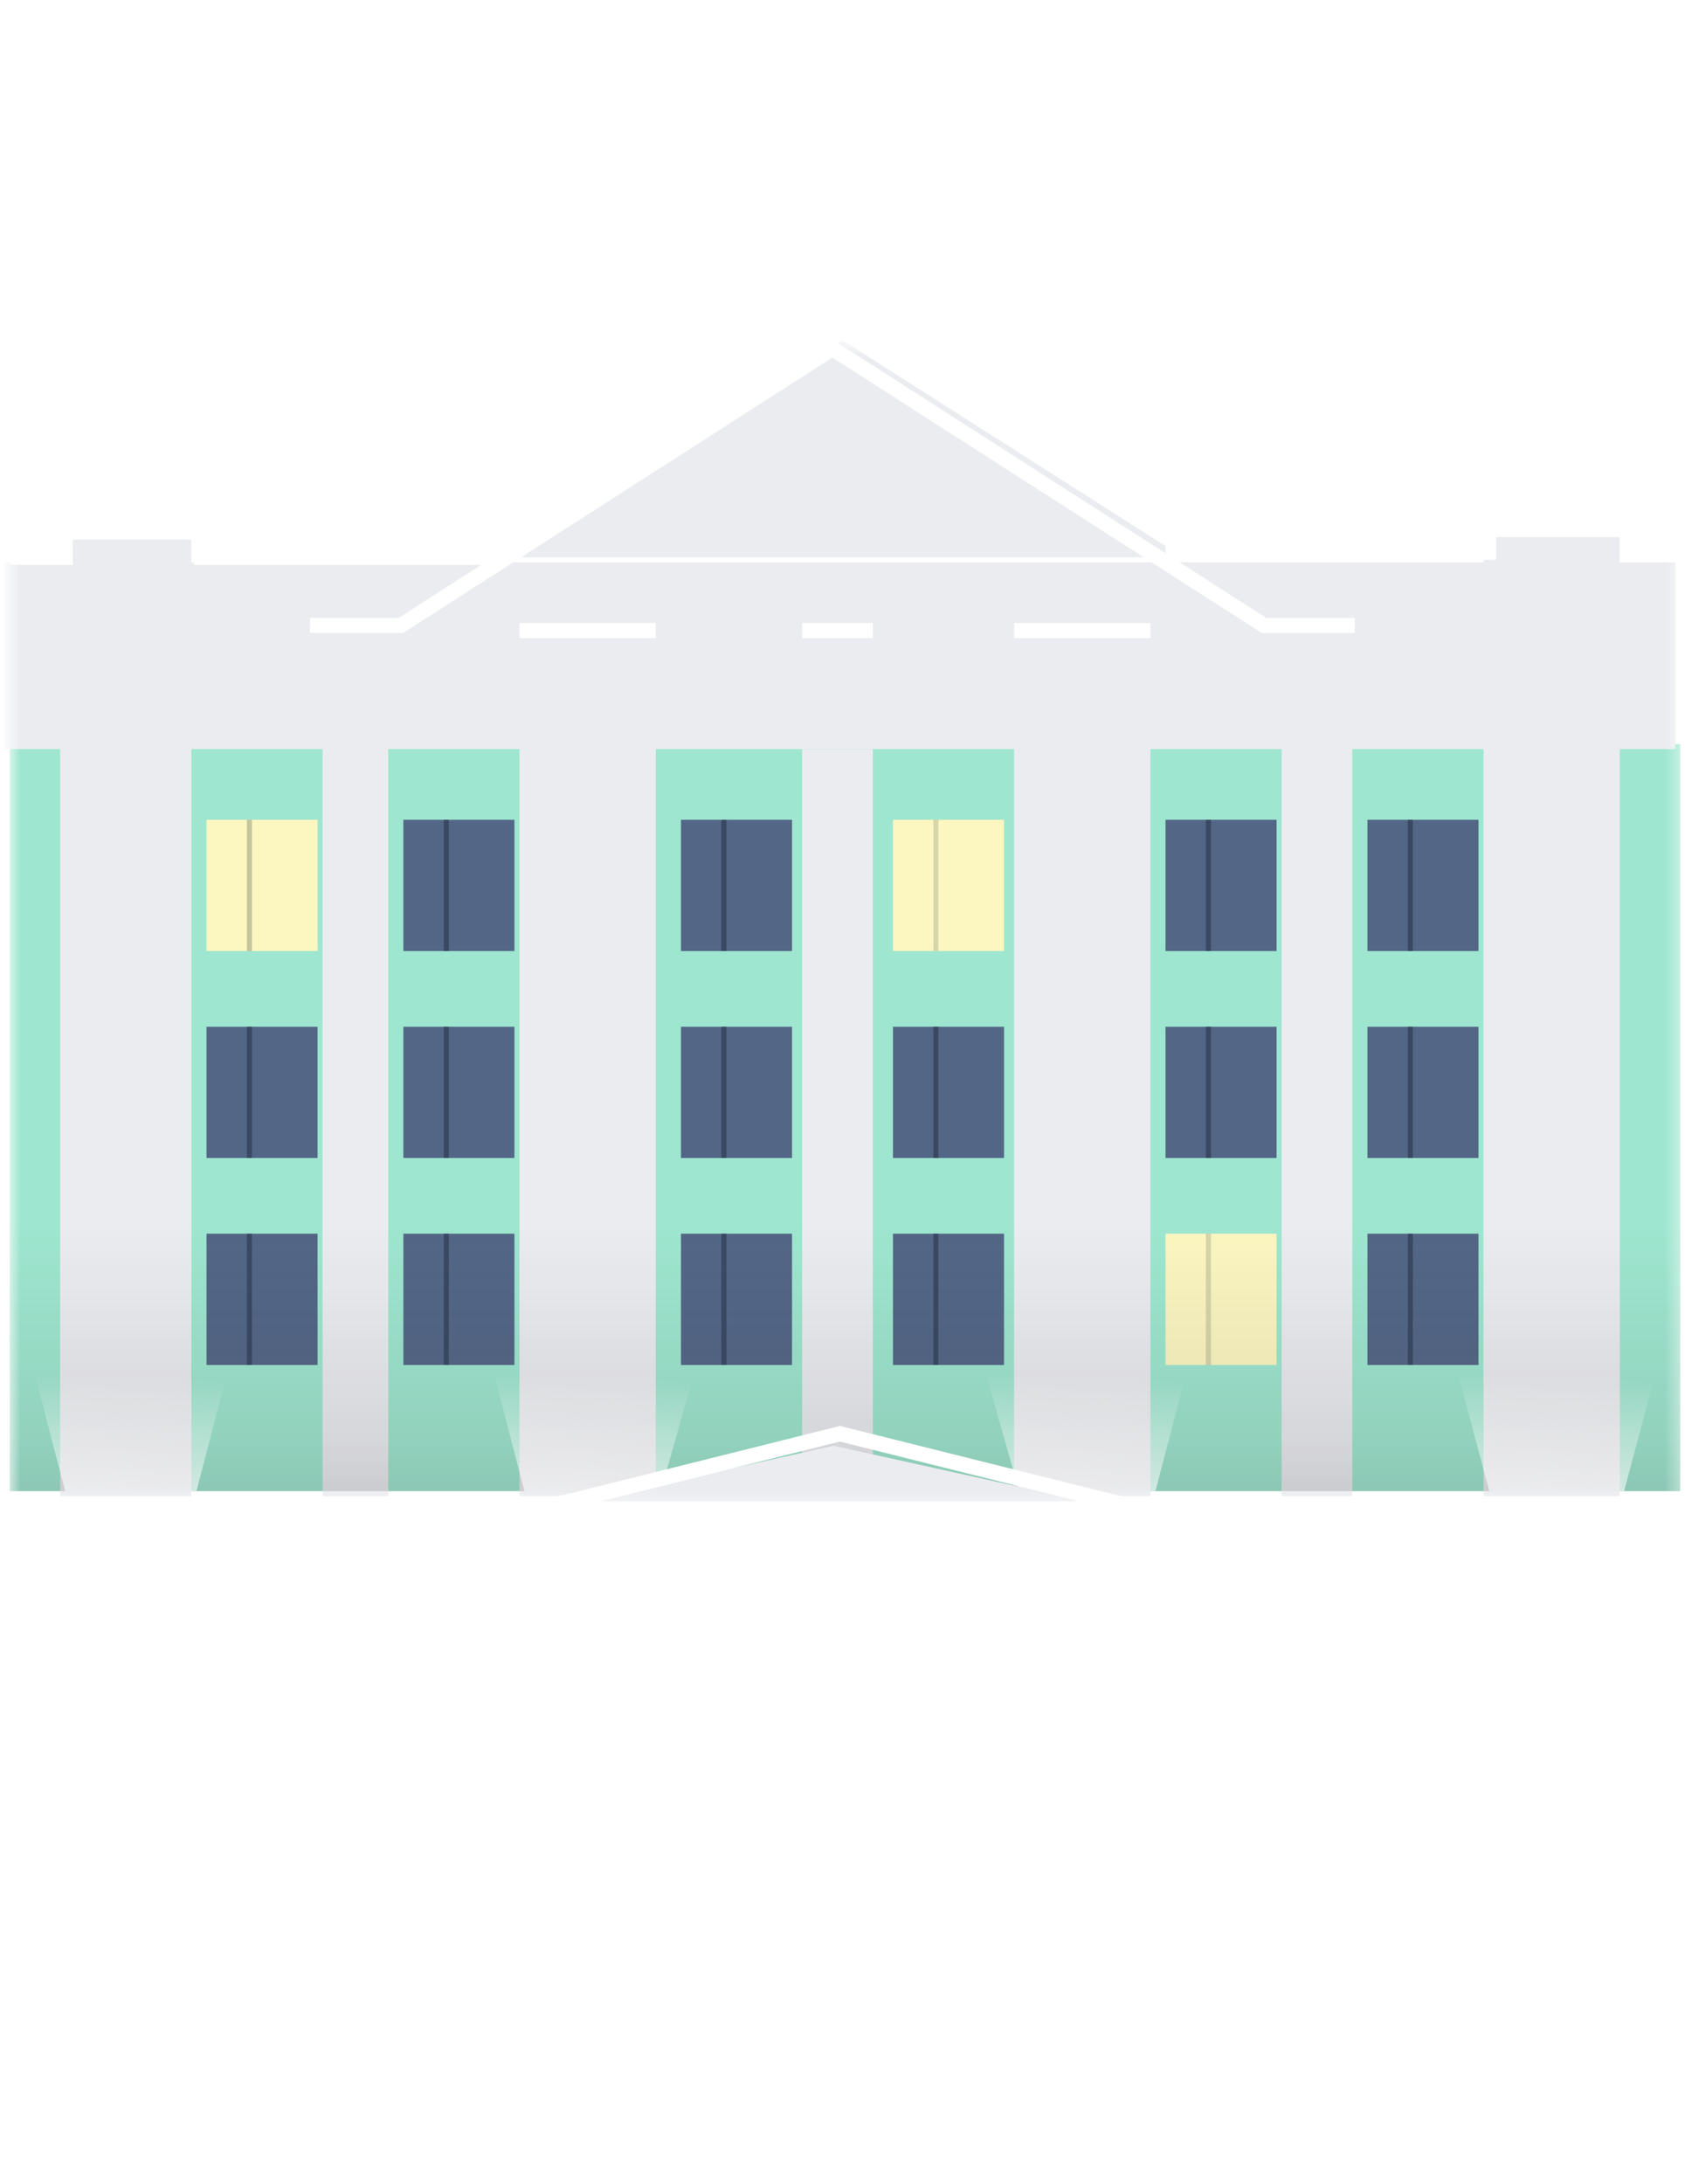 <svg width="125" height="162" viewBox="0 0 125 112" fill="none" xmlns="http://www.w3.org/2000/svg">
    <mask id="mask0" mask-type="alpha" maskUnits="userSpaceOnUse" x="0" y="0" width="125" height="87">
        <rect x="0.718" y="0.489" width="123.939" height="86.121" fill="white"/>
    </mask>
    <g mask="url(#mask0)">
        <g filter="url(#filter0_d)">
            <rect x="0.718" y="31.193" width="123.939" height="55.417" fill="#9EE6CF"/>
            <g filter="url(#filter1_d)">
                <rect x="0.718" y="17.338" width="123.939" height="13.854" fill="#EBECF0"/>
            </g>
            <path d="M62.5 1.238L87.775 17.339H37.506L62.5 1.238Z" fill="#EBECF0"/>
            <g filter="url(#filter2_d)">
                <rect x="4.836" y="15.466" width="9.735" height="71.144" fill="#EBECF0"/>
            </g>
            <g filter="url(#filter3_d)">
                <rect x="110.428" y="15.466" width="10.11" height="71.144" fill="#EBECF0"/>
            </g>
            <g filter="url(#filter4_d)">
                <rect x="95.451" y="29.321" width="5.242" height="57.289" fill="#EBECF0"/>
            </g>
            <g filter="url(#filter5_d)">
                <rect x="59.879" y="31.193" width="5.242" height="55.417" fill="#EBECF0"/>
            </g>
            <g filter="url(#filter6_d)">
                <rect x="24.307" y="29.321" width="4.868" height="57.289" fill="#EBECF0"/>
            </g>
            <g filter="url(#filter7_d)">
                <rect x="38.91" y="22.206" width="10.11" height="64.404" fill="#EBECF0"/>
            </g>
            <g filter="url(#filter8_d)">
                <rect x="75.605" y="22.206" width="10.11" height="64.404" fill="#EBECF0"/>
            </g>
            <path d="M0.718 17.338H4.836V15.466H14.946V17.338H37.6" stroke="white" stroke-width="1.123"/>
            <path d="M124.657 16.964H120.725V15.092H110.428V16.964H86.464" stroke="white" stroke-width="1.123"/>
            <g filter="url(#filter9_d)">
                <path d="M62.5 1.238L30.111 22.019H23.371" stroke="white" stroke-width="1.123"/>
            </g>
            <g filter="url(#filter10_d)">
                <path d="M61.751 1.238L94.14 22.019H100.88" stroke="white" stroke-width="1.123"/>
            </g>
            <g filter="url(#filter11_d)">
                <line x1="75.605" y1="22.394" x2="85.715" y2="22.394" stroke="white" stroke-width="1.123"/>
            </g>
            <g filter="url(#filter12_d)">
                <line x1="59.879" y1="22.394" x2="65.121" y2="22.394" stroke="white" stroke-width="1.123"/>
            </g>
            <g filter="url(#filter13_d)">
                <line x1="38.91" y1="22.394" x2="49.02" y2="22.394" stroke="white" stroke-width="1.123"/>
            </g>
            <rect x="66.244" y="67.513" width="8.238" height="9.735" fill="#536686"/>
            <line x1="69.427" y1="67.513" x2="69.427" y2="77.249" stroke="#394964" stroke-width="0.374"/>
            <rect x="50.518" y="67.513" width="8.238" height="9.735" fill="#536686"/>
            <line x1="53.7" y1="67.513" x2="53.7" y2="77.249" stroke="#394964" stroke-width="0.374"/>
            <rect x="29.924" y="67.513" width="8.238" height="9.735" fill="#536686"/>
            <line x1="33.106" y1="67.513" x2="33.106" y2="77.249" stroke="#394964" stroke-width="0.374"/>
            <rect x="15.321" y="67.513" width="8.238" height="9.735" fill="#536686"/>
            <line x1="18.503" y1="67.513" x2="18.503" y2="77.249" stroke="#394964" stroke-width="0.374"/>
            <rect x="86.464" y="67.513" width="8.238" height="9.735" fill="#FCF6C1"/>
            <line x1="89.647" y1="67.513" x2="89.647" y2="77.249" stroke="#43534E" stroke-opacity="0.2" stroke-width="0.374"/>
            <rect x="101.442" y="67.513" width="8.238" height="9.735" fill="#536686"/>
            <line x1="104.624" y1="67.513" x2="104.624" y2="77.249" stroke="#394964" stroke-width="0.374"/>
            <rect x="66.244" y="52.161" width="8.238" height="9.735" fill="#536686"/>
            <line x1="69.427" y1="52.161" x2="69.427" y2="61.897" stroke="#394964" stroke-width="0.374"/>
            <rect x="50.518" y="52.161" width="8.238" height="9.735" fill="#536686"/>
            <line x1="53.7" y1="52.161" x2="53.7" y2="61.897" stroke="#394964" stroke-width="0.374"/>
            <rect x="29.924" y="52.161" width="8.238" height="9.735" fill="#536686"/>
            <line x1="33.106" y1="52.161" x2="33.106" y2="61.897" stroke="#394964" stroke-width="0.374"/>
            <rect x="15.321" y="52.161" width="8.238" height="9.735" fill="#536686"/>
            <line x1="18.503" y1="52.161" x2="18.503" y2="61.897" stroke="#394964" stroke-width="0.374"/>
            <rect x="86.464" y="52.161" width="8.238" height="9.735" fill="#536686"/>
            <line x1="89.647" y1="52.161" x2="89.647" y2="61.897" stroke="#394964" stroke-width="0.374"/>
            <rect x="101.442" y="52.161" width="8.238" height="9.735" fill="#536686"/>
            <line x1="104.624" y1="52.161" x2="104.624" y2="61.897" stroke="#394964" stroke-width="0.374"/>
            <rect x="66.244" y="36.809" width="8.238" height="9.735" fill="#FCF6C1"/>
            <line x1="69.427" y1="36.809" x2="69.427" y2="46.545" stroke="#43534E" stroke-opacity="0.2" stroke-width="0.374"/>
            <rect x="50.518" y="36.809" width="8.238" height="9.735" fill="#536686"/>
            <line x1="53.7" y1="36.809" x2="53.7" y2="46.545" stroke="#394964" stroke-width="0.374"/>
            <rect x="29.924" y="36.809" width="8.238" height="9.735" fill="#536686"/>
            <line x1="33.106" y1="36.809" x2="33.106" y2="46.545" stroke="#394964" stroke-width="0.374"/>
            <rect x="15.321" y="36.809" width="8.238" height="9.735" fill="#FCF6C1"/>
            <line x1="18.503" y1="36.809" x2="18.503" y2="46.545" stroke="#43534E" stroke-opacity="0.3" stroke-width="0.374"/>
            <rect x="86.464" y="36.809" width="8.238" height="9.735" fill="#536686"/>
            <line x1="89.647" y1="36.809" x2="89.647" y2="46.545" stroke="#394964" stroke-width="0.374"/>
            <rect x="101.442" y="36.809" width="8.238" height="9.735" fill="#536686"/>
            <line x1="104.624" y1="36.809" x2="104.624" y2="46.545" stroke="#394964" stroke-width="0.374"/>
            <rect x="0.718" y="64.144" width="123.939" height="22.466" fill="url(#paint0_linear)" fill-opacity="0.3"/>
            <path d="M75.605 86.61H85.715L87.962 77.998H73.171L75.605 86.61Z" fill="url(#paint1_linear)" fill-opacity="0.65"/>
            <path d="M38.91 86.61H49.02L51.454 77.998H36.664L38.91 86.61Z" fill="url(#paint2_linear)" fill-opacity="0.65"/>
            <g filter="url(#filter14_dd)">
                <path d="M62.584 82.491L81.222 86.61H44.153L62.584 82.491Z" fill="#EBECF0"/>
            </g>
            <g filter="url(#filter15_d)">
                <path d="M62.5 81.929L84.218 87.359" stroke="white" stroke-width="1.123"/>
            </g>
            <g filter="url(#filter16_d)">
                <path d="M62.874 81.929L41.157 87.359" stroke="white" stroke-width="1.123"/>
            </g>
            <path d="M4.836 86.61H14.572L16.818 77.998H2.59L4.836 86.61Z" fill="url(#paint3_linear)" fill-opacity="0.65"/>
            <path d="M110.487 86.61H120.479L122.785 77.998H108.182L110.487 86.61Z" fill="url(#paint4_linear)" fill-opacity="0.65"/>
        </g>
    </g>
    <path d="M4.978 96.668H3.762V99.729H2.014V92.131H3.762V95.203H5.021L7.018 92.131H8.874L6.388 95.8L8.95 99.729H6.953L4.978 96.668ZM14.77 98.101H11.242L10.57 99.729H8.768L12.154 92.131H13.891L17.288 99.729H15.443L14.77 98.101ZM14.216 96.766L13.012 93.857L11.807 96.766H14.216ZM26.196 98.296V101.302H24.568V99.729H19.206V101.302H17.578L17.589 98.296H17.892C18.348 98.281 18.67 97.949 18.858 97.297C19.047 96.646 19.162 95.716 19.206 94.508L19.293 92.131H25.132V98.296H26.196ZM20.758 94.671C20.722 95.575 20.646 96.335 20.53 96.95C20.414 97.558 20.237 98.007 19.998 98.296H23.395V93.564H20.791L20.758 94.671ZM30.668 92.131C31.341 92.131 31.924 92.243 32.416 92.468C32.915 92.692 33.298 93.01 33.566 93.423C33.834 93.835 33.968 94.323 33.968 94.888C33.968 95.445 33.834 95.933 33.566 96.353C33.298 96.766 32.915 97.084 32.416 97.308C31.924 97.525 31.341 97.634 30.668 97.634H29.138V99.729H27.379V92.131H30.668ZM30.57 96.201C31.099 96.201 31.5 96.089 31.775 95.865C32.05 95.633 32.188 95.308 32.188 94.888C32.188 94.461 32.05 94.135 31.775 93.911C31.5 93.68 31.099 93.564 30.57 93.564H29.138V96.201H30.57ZM38.859 99.859C38.07 99.859 37.357 99.689 36.721 99.349C36.091 99.009 35.595 98.542 35.233 97.949C34.879 97.348 34.702 96.675 34.702 95.93C34.702 95.185 34.879 94.515 35.233 93.922C35.595 93.321 36.091 92.851 36.721 92.511C37.357 92.171 38.07 92.001 38.859 92.001C39.647 92.001 40.356 92.171 40.986 92.511C41.615 92.851 42.111 93.321 42.473 93.922C42.835 94.515 43.016 95.185 43.016 95.93C43.016 96.675 42.835 97.348 42.473 97.949C42.111 98.542 41.615 99.009 40.986 99.349C40.356 99.689 39.647 99.859 38.859 99.859ZM38.859 98.361C39.307 98.361 39.712 98.26 40.074 98.057C40.436 97.847 40.718 97.558 40.921 97.189C41.131 96.82 41.236 96.4 41.236 95.93C41.236 95.46 41.131 95.04 40.921 94.671C40.718 94.302 40.436 94.016 40.074 93.813C39.712 93.603 39.307 93.499 38.859 93.499C38.41 93.499 38.005 93.603 37.643 93.813C37.281 94.016 36.995 94.302 36.786 94.671C36.583 95.04 36.482 95.46 36.482 95.93C36.482 96.4 36.583 96.82 36.786 97.189C36.995 97.558 37.281 97.847 37.643 98.057C38.005 98.26 38.41 98.361 38.859 98.361ZM49.634 95.767C50.097 95.904 50.452 96.129 50.698 96.44C50.944 96.751 51.067 97.135 51.067 97.591C51.067 98.263 50.81 98.788 50.296 99.164C49.79 99.541 49.063 99.729 48.115 99.729H44.37V92.131H47.908C48.791 92.131 49.479 92.301 49.971 92.641C50.463 92.981 50.709 93.466 50.709 94.096C50.709 94.472 50.615 94.805 50.427 95.094C50.239 95.376 49.974 95.601 49.634 95.767ZM46.118 95.279H47.757C48.14 95.279 48.429 95.203 48.625 95.051C48.82 94.891 48.918 94.66 48.918 94.356C48.918 94.059 48.817 93.832 48.614 93.672C48.419 93.513 48.133 93.433 47.757 93.433H46.118V95.279ZM48.05 98.426C48.874 98.426 49.287 98.101 49.287 97.449C49.287 96.82 48.874 96.505 48.05 96.505H46.118V98.426H48.05ZM56.137 94.627C57.063 94.627 57.772 94.834 58.264 95.246C58.764 95.659 59.013 96.27 59.013 97.08C59.013 97.941 58.738 98.6 58.188 99.056C57.646 99.504 56.879 99.729 55.887 99.729H52.458V92.131H54.205V94.627H56.137ZM55.79 98.426C56.245 98.426 56.6 98.314 56.853 98.09C57.114 97.865 57.244 97.54 57.244 97.113C57.244 96.324 56.759 95.93 55.79 95.93H54.205V98.426H55.79ZM59.979 92.131H61.727V99.729H59.979V92.131ZM63.619 92.131H65.366V97.08L68.991 92.131H70.641V99.729H68.904V94.79L65.279 99.729H63.619V92.131ZM67.124 91.643C65.735 91.643 65.033 91.089 65.019 89.982H66.224C66.238 90.51 66.538 90.774 67.124 90.774C67.414 90.774 67.635 90.709 67.787 90.579C67.939 90.441 68.018 90.243 68.025 89.982H69.23C69.223 90.525 69.046 90.937 68.698 91.219C68.351 91.501 67.826 91.643 67.124 91.643ZM82.531 92.131V99.729H80.784V93.564H77.354V99.729H75.607V92.131H82.531ZM88.04 99.859C87.251 99.859 86.538 99.689 85.902 99.349C85.272 99.009 84.777 98.542 84.415 97.949C84.06 97.348 83.883 96.675 83.883 95.93C83.883 95.185 84.06 94.515 84.415 93.922C84.777 93.321 85.272 92.851 85.902 92.511C86.538 92.171 87.251 92.001 88.04 92.001C88.829 92.001 89.538 92.171 90.167 92.511C90.797 92.851 91.293 93.321 91.654 93.922C92.016 94.515 92.197 95.185 92.197 95.93C92.197 96.675 92.016 97.348 91.654 97.949C91.293 98.542 90.797 99.009 90.167 99.349C89.538 99.689 88.829 99.859 88.04 99.859ZM88.04 98.361C88.489 98.361 88.894 98.26 89.256 98.057C89.617 97.847 89.9 97.558 90.102 97.189C90.312 96.82 90.417 96.4 90.417 95.93C90.417 95.46 90.312 95.04 90.102 94.671C89.9 94.302 89.617 94.016 89.256 93.813C88.894 93.603 88.489 93.499 88.04 93.499C87.591 93.499 87.186 93.603 86.824 93.813C86.463 94.016 86.177 94.302 85.967 94.671C85.764 95.04 85.663 95.46 85.663 95.93C85.663 96.4 85.764 96.82 85.967 97.189C86.177 97.558 86.463 97.847 86.824 98.057C87.186 98.26 87.591 98.361 88.04 98.361ZM96.84 92.131C97.513 92.131 98.096 92.243 98.588 92.468C99.087 92.692 99.47 93.01 99.738 93.423C100.006 93.835 100.14 94.323 100.14 94.888C100.14 95.445 100.006 95.933 99.738 96.353C99.47 96.766 99.087 97.084 98.588 97.308C98.096 97.525 97.513 97.634 96.84 97.634H95.31V99.729H93.552V92.131H96.84ZM96.743 96.201C97.271 96.201 97.672 96.089 97.947 95.865C98.222 95.633 98.36 95.308 98.36 94.888C98.36 94.461 98.222 94.135 97.947 93.911C97.672 93.68 97.271 93.564 96.743 93.564H95.31V96.201H96.743ZM106.894 93.564H104.463V99.729H102.727V93.564H100.306V92.131H106.894V93.564ZM112.762 98.101H109.234L108.561 99.729H106.759L110.146 92.131H111.882L115.28 99.729H113.435L112.762 98.101ZM112.208 96.766L111.003 93.857L109.799 96.766H112.208ZM123.124 92.131V99.729H121.387V93.564H118.782L118.728 95.148C118.692 96.227 118.605 97.102 118.467 97.775C118.33 98.441 118.098 98.954 117.773 99.316C117.454 99.671 117.006 99.848 116.427 99.848C116.188 99.848 115.899 99.808 115.558 99.729L115.667 98.242C115.761 98.271 115.866 98.285 115.982 98.285C116.401 98.285 116.695 98.039 116.861 97.547C117.027 97.048 117.132 96.27 117.176 95.213L117.284 92.131H123.124Z" fill="white"/>
    <path d="M4.871 109.572H2.682L2.264 110.583H1.146L3.248 105.867H4.326L6.434 110.583H5.289L4.871 109.572ZM4.528 108.744L3.78 106.938L3.032 108.744H4.528ZM11.351 110.583L11.344 107.76L9.956 110.084H9.471L8.084 107.814V110.583H7.06V105.867H7.962L9.727 108.798L11.465 105.867H12.368L12.375 110.583H11.351ZM17.804 105.867L15.796 109.599C15.603 109.959 15.37 110.23 15.096 110.415C14.826 110.599 14.532 110.691 14.213 110.691C13.966 110.691 13.71 110.637 13.445 110.529L13.708 109.7C13.897 109.759 14.054 109.788 14.18 109.788C14.314 109.788 14.436 109.757 14.543 109.694C14.651 109.626 14.75 109.523 14.84 109.384L14.88 109.33L13.021 105.867H14.186L15.439 108.4L16.733 105.867H17.804ZM20.364 105.867C20.782 105.867 21.143 105.937 21.449 106.076C21.759 106.215 21.997 106.413 22.163 106.669C22.329 106.925 22.412 107.228 22.412 107.578C22.412 107.924 22.329 108.227 22.163 108.488C21.997 108.744 21.759 108.941 21.449 109.081C21.143 109.215 20.782 109.283 20.364 109.283H19.414V110.583H18.323V105.867H20.364ZM20.303 108.393C20.631 108.393 20.88 108.324 21.051 108.185C21.222 108.041 21.307 107.839 21.307 107.578C21.307 107.313 21.222 107.111 21.051 106.972C20.88 106.828 20.631 106.756 20.303 106.756H19.414V108.393H20.303ZM25.428 110.664C24.947 110.664 24.511 110.56 24.121 110.354C23.734 110.143 23.429 109.853 23.204 109.485C22.984 109.112 22.874 108.692 22.874 108.225C22.874 107.758 22.984 107.34 23.204 106.972C23.429 106.599 23.734 106.31 24.121 106.103C24.511 105.892 24.949 105.786 25.434 105.786C25.843 105.786 26.211 105.858 26.539 106.002C26.872 106.146 27.15 106.352 27.375 106.622L26.674 107.268C26.355 106.9 25.96 106.716 25.488 106.716C25.196 106.716 24.936 106.781 24.707 106.911C24.478 107.037 24.298 107.215 24.168 107.444C24.042 107.673 23.979 107.933 23.979 108.225C23.979 108.517 24.042 108.777 24.168 109.007C24.298 109.236 24.478 109.415 24.707 109.545C24.936 109.671 25.196 109.734 25.488 109.734C25.96 109.734 26.355 109.548 26.674 109.175L27.375 109.822C27.15 110.096 26.872 110.304 26.539 110.448C26.207 110.592 25.836 110.664 25.428 110.664ZM29.912 108.683H29.157V110.583H28.072V105.867H29.157V107.774H29.939L31.178 105.867H32.33L30.787 108.144L32.377 110.583H31.138L29.912 108.683ZM35.119 110.664C34.629 110.664 34.187 110.558 33.792 110.347C33.401 110.136 33.093 109.846 32.869 109.478C32.649 109.105 32.539 108.688 32.539 108.225C32.539 107.762 32.649 107.347 32.869 106.979C33.093 106.606 33.401 106.314 33.792 106.103C34.187 105.892 34.629 105.786 35.119 105.786C35.608 105.786 36.048 105.892 36.439 106.103C36.83 106.314 37.138 106.606 37.362 106.979C37.587 107.347 37.699 107.762 37.699 108.225C37.699 108.688 37.587 109.105 37.362 109.478C37.138 109.846 36.83 110.136 36.439 110.347C36.048 110.558 35.608 110.664 35.119 110.664ZM35.119 109.734C35.397 109.734 35.649 109.671 35.873 109.545C36.098 109.415 36.273 109.236 36.399 109.007C36.529 108.777 36.594 108.517 36.594 108.225C36.594 107.933 36.529 107.673 36.399 107.444C36.273 107.215 36.098 107.037 35.873 106.911C35.649 106.781 35.397 106.716 35.119 106.716C34.84 106.716 34.589 106.781 34.364 106.911C34.14 107.037 33.962 107.215 33.832 107.444C33.706 107.673 33.644 107.933 33.644 108.225C33.644 108.517 33.706 108.777 33.832 109.007C33.962 109.236 34.14 109.415 34.364 109.545C34.589 109.671 34.84 109.734 35.119 109.734ZM41.861 106.756H39.618L39.624 110.583H38.54V105.867H41.868L41.861 106.756ZM44.303 110.664C43.813 110.664 43.371 110.558 42.976 110.347C42.585 110.136 42.278 109.846 42.053 109.478C41.833 109.105 41.723 108.688 41.723 108.225C41.723 107.762 41.833 107.347 42.053 106.979C42.278 106.606 42.585 106.314 42.976 106.103C43.371 105.892 43.813 105.786 44.303 105.786C44.793 105.786 45.233 105.892 45.623 106.103C46.014 106.314 46.322 106.606 46.546 106.979C46.771 107.347 46.883 107.762 46.883 108.225C46.883 108.688 46.771 109.105 46.546 109.478C46.322 109.846 46.014 110.136 45.623 110.347C45.233 110.558 44.793 110.664 44.303 110.664ZM44.303 109.734C44.581 109.734 44.833 109.671 45.058 109.545C45.282 109.415 45.457 109.236 45.583 109.007C45.713 108.777 45.778 108.517 45.778 108.225C45.778 107.933 45.713 107.673 45.583 107.444C45.457 107.215 45.282 107.037 45.058 106.911C44.833 106.781 44.581 106.716 44.303 106.716C44.025 106.716 43.773 106.781 43.548 106.911C43.324 107.037 43.147 107.215 43.016 107.444C42.891 107.673 42.828 107.933 42.828 108.225C42.828 108.517 42.891 108.777 43.016 109.007C43.147 109.236 43.324 109.415 43.548 109.545C43.773 109.671 44.025 109.734 44.303 109.734ZM51.882 110.664C51.392 110.664 50.95 110.558 50.555 110.347C50.164 110.136 49.856 109.846 49.632 109.478C49.412 109.105 49.302 108.688 49.302 108.225C49.302 107.762 49.412 107.347 49.632 106.979C49.856 106.606 50.164 106.314 50.555 106.103C50.95 105.892 51.392 105.786 51.882 105.786C52.371 105.786 52.812 105.892 53.202 106.103C53.593 106.314 53.901 106.606 54.125 106.979C54.35 107.347 54.462 107.762 54.462 108.225C54.462 108.688 54.35 109.105 54.125 109.478C53.901 109.846 53.593 110.136 53.202 110.347C52.812 110.558 52.371 110.664 51.882 110.664ZM51.882 109.734C52.16 109.734 52.412 109.671 52.636 109.545C52.861 109.415 53.036 109.236 53.162 109.007C53.292 108.777 53.357 108.517 53.357 108.225C53.357 107.933 53.292 107.673 53.162 107.444C53.036 107.215 52.861 107.037 52.636 106.911C52.412 106.781 52.16 106.716 51.882 106.716C51.603 106.716 51.352 106.781 51.127 106.911C50.903 107.037 50.725 107.215 50.595 107.444C50.469 107.673 50.407 107.933 50.407 108.225C50.407 108.517 50.469 108.777 50.595 109.007C50.725 109.236 50.903 109.415 51.127 109.545C51.352 109.671 51.603 109.734 51.882 109.734ZM55.303 105.867H59.109V106.736H56.388V107.706H57.694C58.265 107.706 58.698 107.825 58.995 108.063C59.296 108.301 59.446 108.645 59.446 109.094C59.446 109.566 59.28 109.932 58.948 110.192C58.615 110.453 58.146 110.583 57.54 110.583H55.303V105.867ZM57.479 109.775C57.757 109.775 57.971 109.721 58.119 109.613C58.267 109.501 58.341 109.339 58.341 109.128C58.341 108.715 58.054 108.508 57.479 108.508H56.388V109.775H57.479ZM64.369 105.867V110.583H63.291V106.756H61.674L61.64 107.74C61.618 108.409 61.564 108.953 61.478 109.37C61.393 109.784 61.249 110.102 61.047 110.327C60.85 110.547 60.571 110.657 60.212 110.657C60.064 110.657 59.884 110.632 59.673 110.583L59.74 109.66C59.799 109.678 59.864 109.687 59.936 109.687C60.196 109.687 60.378 109.534 60.481 109.229C60.585 108.919 60.65 108.436 60.677 107.78L60.744 105.867H64.369ZM68.74 109.572H66.55L66.132 110.583H65.014L67.116 105.867H68.194L70.303 110.583H69.157L68.74 109.572ZM68.396 108.744L67.648 106.938L66.9 108.744H68.396ZM73.092 110.664C72.612 110.664 72.176 110.56 71.785 110.354C71.399 110.143 71.094 109.853 70.869 109.485C70.649 109.112 70.539 108.692 70.539 108.225C70.539 107.758 70.649 107.34 70.869 106.972C71.094 106.599 71.399 106.31 71.785 106.103C72.176 105.892 72.614 105.786 73.099 105.786C73.507 105.786 73.876 105.858 74.204 106.002C74.536 106.146 74.814 106.352 75.039 106.622L74.338 107.268C74.019 106.9 73.624 106.716 73.153 106.716C72.861 106.716 72.6 106.781 72.371 106.911C72.142 107.037 71.963 107.215 71.832 107.444C71.707 107.673 71.644 107.933 71.644 108.225C71.644 108.517 71.707 108.777 71.832 109.007C71.963 109.236 72.142 109.415 72.371 109.545C72.6 109.671 72.861 109.734 73.153 109.734C73.624 109.734 74.019 109.548 74.338 109.175L75.039 109.822C74.814 110.096 74.536 110.304 74.204 110.448C73.871 110.592 73.501 110.664 73.092 110.664ZM79.308 106.756H77.799V110.583H76.722V106.756H75.219V105.867H79.308V106.756ZM84.319 105.867V110.583H83.227V108.649H81.085V110.583H79.994V105.867H81.085V107.727H83.227V105.867H84.319ZM87.75 110.664C87.261 110.664 86.819 110.558 86.423 110.347C86.032 110.136 85.725 109.846 85.5 109.478C85.28 109.105 85.17 108.688 85.17 108.225C85.17 107.762 85.28 107.347 85.5 106.979C85.725 106.606 86.032 106.314 86.423 106.103C86.819 105.892 87.261 105.786 87.75 105.786C88.24 105.786 88.68 105.892 89.071 106.103C89.462 106.314 89.769 106.606 89.994 106.979C90.218 107.347 90.331 107.762 90.331 108.225C90.331 108.688 90.218 109.105 89.994 109.478C89.769 109.846 89.462 110.136 89.071 110.347C88.68 110.558 88.24 110.664 87.75 110.664ZM87.75 109.734C88.029 109.734 88.28 109.671 88.505 109.545C88.73 109.415 88.905 109.236 89.03 109.007C89.161 108.777 89.226 108.517 89.226 108.225C89.226 107.933 89.161 107.673 89.03 107.444C88.905 107.215 88.73 107.037 88.505 106.911C88.28 106.781 88.029 106.716 87.75 106.716C87.472 106.716 87.221 106.781 86.996 106.911C86.771 107.037 86.594 107.215 86.464 107.444C86.338 107.673 86.275 107.933 86.275 108.225C86.275 108.517 86.338 108.777 86.464 109.007C86.594 109.236 86.771 109.415 86.996 109.545C87.221 109.671 87.472 109.734 87.75 109.734ZM94.493 106.756H92.249L92.256 110.583H91.171V105.867H94.499L94.493 106.756ZM96.935 110.664C96.445 110.664 96.003 110.558 95.608 110.347C95.217 110.136 94.909 109.846 94.684 109.478C94.465 109.105 94.354 108.688 94.354 108.225C94.354 107.762 94.465 107.347 94.684 106.979C94.909 106.606 95.217 106.314 95.608 106.103C96.003 105.892 96.445 105.786 96.935 105.786C97.424 105.786 97.864 105.892 98.255 106.103C98.646 106.314 98.953 106.606 99.178 106.979C99.403 107.347 99.515 107.762 99.515 108.225C99.515 108.688 99.403 109.105 99.178 109.478C98.953 109.846 98.646 110.136 98.255 110.347C97.864 110.558 97.424 110.664 96.935 110.664ZM96.935 109.734C97.213 109.734 97.465 109.671 97.689 109.545C97.914 109.415 98.089 109.236 98.215 109.007C98.345 108.777 98.41 108.517 98.41 108.225C98.41 107.933 98.345 107.673 98.215 107.444C98.089 107.215 97.914 107.037 97.689 106.911C97.465 106.781 97.213 106.716 96.935 106.716C96.656 106.716 96.405 106.781 96.18 106.911C95.956 107.037 95.778 107.215 95.648 107.444C95.522 107.673 95.459 107.933 95.459 108.225C95.459 108.517 95.522 108.777 95.648 109.007C95.778 109.236 95.956 109.415 96.18 109.545C96.405 109.671 96.656 109.734 96.935 109.734ZM104.493 110.664C104.013 110.664 103.577 110.56 103.186 110.354C102.8 110.143 102.495 109.853 102.27 109.485C102.05 109.112 101.94 108.692 101.94 108.225C101.94 107.758 102.05 107.34 102.27 106.972C102.495 106.599 102.8 106.31 103.186 106.103C103.577 105.892 104.015 105.786 104.5 105.786C104.909 105.786 105.277 105.858 105.605 106.002C105.937 106.146 106.216 106.352 106.44 106.622L105.74 107.268C105.421 106.9 105.026 106.716 104.554 106.716C104.262 106.716 104.002 106.781 103.773 106.911C103.543 107.037 103.364 107.215 103.234 107.444C103.108 107.673 103.045 107.933 103.045 108.225C103.045 108.517 103.108 108.777 103.234 109.007C103.364 109.236 103.543 109.415 103.773 109.545C104.002 109.671 104.262 109.734 104.554 109.734C105.026 109.734 105.421 109.548 105.74 109.175L106.44 109.822C106.216 110.096 105.937 110.304 105.605 110.448C105.273 110.592 104.902 110.664 104.493 110.664ZM111.317 105.867L109.31 109.599C109.117 109.959 108.883 110.23 108.609 110.415C108.34 110.599 108.045 110.691 107.726 110.691C107.479 110.691 107.223 110.637 106.958 110.529L107.221 109.7C107.41 109.759 107.567 109.788 107.693 109.788C107.828 109.788 107.949 109.757 108.057 109.694C108.164 109.626 108.263 109.523 108.353 109.384L108.393 109.33L106.534 105.867H107.7L108.953 108.4L110.246 105.867H111.317ZM116.621 109.694V111.56H115.61V110.583H112.282V111.56H111.272L111.279 109.694H111.467C111.75 109.685 111.95 109.478 112.067 109.074C112.184 108.67 112.255 108.093 112.282 107.343L112.336 105.867H115.961V109.694H116.621ZM113.246 107.444C113.223 108.005 113.176 108.477 113.104 108.858C113.032 109.236 112.922 109.514 112.774 109.694H114.883V106.756H113.266L113.246 107.444ZM120.588 109.572H118.399L117.981 110.583H116.863L118.965 105.867H120.043L122.151 110.583H121.006L120.588 109.572ZM120.245 108.744L119.497 106.938L118.749 108.744H120.245Z" fill="white"/>
    <defs>
        <filter id="filter0_d" x="0.718" y="-0.235" width="123.939" height="88.138" filterUnits="userSpaceOnUse" color-interpolation-filters="sRGB">
            <feFlood flood-opacity="0" result="BackgroundImageFix"/>
            <feColorMatrix in="SourceAlpha" type="matrix" values="0 0 0 0 0 0 0 0 0 0 0 0 0 0 0 0 0 0 127 0"/>
            <feOffset dy="-1"/>
            <feColorMatrix type="matrix" values="0 0 0 0 0.133 0 0 0 0 0.18 0 0 0 0 0.259 0 0 0 0.2 0"/>
            <feBlend mode="normal" in2="BackgroundImageFix" result="effect1_dropShadow"/>
            <feBlend mode="normal" in="SourceGraphic" in2="effect1_dropShadow" result="shape"/>
        </filter>
        <filter id="filter1_d" x="-0.031" y="17.338" width="124.688" height="14.603" filterUnits="userSpaceOnUse" color-interpolation-filters="sRGB">
            <feFlood flood-opacity="0" result="BackgroundImageFix"/>
            <feColorMatrix in="SourceAlpha" type="matrix" values="0 0 0 0 0 0 0 0 0 0 0 0 0 0 0 0 0 0 127 0"/>
            <feOffset dx="-0.374" dy="0.374"/>
            <feGaussianBlur stdDeviation="0.187"/>
            <feColorMatrix type="matrix" values="0 0 0 0 0 0 0 0 0 0 0 0 0 0 0 0 0 0 0.05 0"/>
            <feBlend mode="normal" in2="BackgroundImageFix" result="effect1_dropShadow"/>
            <feBlend mode="normal" in="SourceGraphic" in2="effect1_dropShadow" result="shape"/>
        </filter>
        <filter id="filter2_d" x="4.088" y="15.466" width="10.484" height="71.892" filterUnits="userSpaceOnUse" color-interpolation-filters="sRGB">
            <feFlood flood-opacity="0" result="BackgroundImageFix"/>
            <feColorMatrix in="SourceAlpha" type="matrix" values="0 0 0 0 0 0 0 0 0 0 0 0 0 0 0 0 0 0 127 0"/>
            <feOffset dx="-0.374" dy="0.374"/>
            <feGaussianBlur stdDeviation="0.187"/>
            <feColorMatrix type="matrix" values="0 0 0 0 0 0 0 0 0 0 0 0 0 0 0 0 0 0 0.05 0"/>
            <feBlend mode="normal" in2="BackgroundImageFix" result="effect1_dropShadow"/>
            <feBlend mode="normal" in="SourceGraphic" in2="effect1_dropShadow" result="shape"/>
        </filter>
        <filter id="filter3_d" x="109.68" y="15.466" width="10.858" height="71.892" filterUnits="userSpaceOnUse" color-interpolation-filters="sRGB">
            <feFlood flood-opacity="0" result="BackgroundImageFix"/>
            <feColorMatrix in="SourceAlpha" type="matrix" values="0 0 0 0 0 0 0 0 0 0 0 0 0 0 0 0 0 0 127 0"/>
            <feOffset dx="-0.374" dy="0.374"/>
            <feGaussianBlur stdDeviation="0.187"/>
            <feColorMatrix type="matrix" values="0 0 0 0 0 0 0 0 0 0 0 0 0 0 0 0 0 0 0.05 0"/>
            <feBlend mode="normal" in2="BackgroundImageFix" result="effect1_dropShadow"/>
            <feBlend mode="normal" in="SourceGraphic" in2="effect1_dropShadow" result="shape"/>
        </filter>
        <filter id="filter4_d" x="94.702" y="29.321" width="5.991" height="58.038" filterUnits="userSpaceOnUse" color-interpolation-filters="sRGB">
            <feFlood flood-opacity="0" result="BackgroundImageFix"/>
            <feColorMatrix in="SourceAlpha" type="matrix" values="0 0 0 0 0 0 0 0 0 0 0 0 0 0 0 0 0 0 127 0"/>
            <feOffset dx="-0.374" dy="0.374"/>
            <feGaussianBlur stdDeviation="0.187"/>
            <feColorMatrix type="matrix" values="0 0 0 0 0 0 0 0 0 0 0 0 0 0 0 0 0 0 0.05 0"/>
            <feBlend mode="normal" in2="BackgroundImageFix" result="effect1_dropShadow"/>
            <feBlend mode="normal" in="SourceGraphic" in2="effect1_dropShadow" result="shape"/>
        </filter>
        <filter id="filter5_d" x="59.13" y="31.193" width="5.991" height="56.166" filterUnits="userSpaceOnUse" color-interpolation-filters="sRGB">
            <feFlood flood-opacity="0" result="BackgroundImageFix"/>
            <feColorMatrix in="SourceAlpha" type="matrix" values="0 0 0 0 0 0 0 0 0 0 0 0 0 0 0 0 0 0 127 0"/>
            <feOffset dx="-0.374" dy="0.374"/>
            <feGaussianBlur stdDeviation="0.187"/>
            <feColorMatrix type="matrix" values="0 0 0 0 0 0 0 0 0 0 0 0 0 0 0 0 0 0 0.05 0"/>
            <feBlend mode="normal" in2="BackgroundImageFix" result="effect1_dropShadow"/>
            <feBlend mode="normal" in="SourceGraphic" in2="effect1_dropShadow" result="shape"/>
        </filter>
        <filter id="filter6_d" x="23.559" y="29.321" width="5.616" height="58.038" filterUnits="userSpaceOnUse" color-interpolation-filters="sRGB">
            <feFlood flood-opacity="0" result="BackgroundImageFix"/>
            <feColorMatrix in="SourceAlpha" type="matrix" values="0 0 0 0 0 0 0 0 0 0 0 0 0 0 0 0 0 0 127 0"/>
            <feOffset dx="-0.374" dy="0.374"/>
            <feGaussianBlur stdDeviation="0.187"/>
            <feColorMatrix type="matrix" values="0 0 0 0 0 0 0 0 0 0 0 0 0 0 0 0 0 0 0.05 0"/>
            <feBlend mode="normal" in2="BackgroundImageFix" result="effect1_dropShadow"/>
            <feBlend mode="normal" in="SourceGraphic" in2="effect1_dropShadow" result="shape"/>
        </filter>
        <filter id="filter7_d" x="38.162" y="22.206" width="10.858" height="65.152" filterUnits="userSpaceOnUse" color-interpolation-filters="sRGB">
            <feFlood flood-opacity="0" result="BackgroundImageFix"/>
            <feColorMatrix in="SourceAlpha" type="matrix" values="0 0 0 0 0 0 0 0 0 0 0 0 0 0 0 0 0 0 127 0"/>
            <feOffset dx="-0.374" dy="0.374"/>
            <feGaussianBlur stdDeviation="0.187"/>
            <feColorMatrix type="matrix" values="0 0 0 0 0 0 0 0 0 0 0 0 0 0 0 0 0 0 0.05 0"/>
            <feBlend mode="normal" in2="BackgroundImageFix" result="effect1_dropShadow"/>
            <feBlend mode="normal" in="SourceGraphic" in2="effect1_dropShadow" result="shape"/>
        </filter>
        <filter id="filter8_d" x="74.857" y="22.206" width="10.858" height="65.152" filterUnits="userSpaceOnUse" color-interpolation-filters="sRGB">
            <feFlood flood-opacity="0" result="BackgroundImageFix"/>
            <feColorMatrix in="SourceAlpha" type="matrix" values="0 0 0 0 0 0 0 0 0 0 0 0 0 0 0 0 0 0 127 0"/>
            <feOffset dx="-0.374" dy="0.374"/>
            <feGaussianBlur stdDeviation="0.187"/>
            <feColorMatrix type="matrix" values="0 0 0 0 0 0 0 0 0 0 0 0 0 0 0 0 0 0 0.05 0"/>
            <feBlend mode="normal" in2="BackgroundImageFix" result="effect1_dropShadow"/>
            <feBlend mode="normal" in="SourceGraphic" in2="effect1_dropShadow" result="shape"/>
        </filter>
        <filter id="filter9_d" x="22.622" y="0.765" width="40.181" height="22.564" filterUnits="userSpaceOnUse" color-interpolation-filters="sRGB">
            <feFlood flood-opacity="0" result="BackgroundImageFix"/>
            <feColorMatrix in="SourceAlpha" type="matrix" values="0 0 0 0 0 0 0 0 0 0 0 0 0 0 0 0 0 0 127 0"/>
            <feOffset dx="-0.374" dy="0.374"/>
            <feGaussianBlur stdDeviation="0.187"/>
            <feColorMatrix type="matrix" values="0 0 0 0 0 0 0 0 0 0 0 0 0 0 0 0 0 0 0.05 0"/>
            <feBlend mode="normal" in2="BackgroundImageFix" result="effect1_dropShadow"/>
            <feBlend mode="normal" in="SourceGraphic" in2="effect1_dropShadow" result="shape"/>
        </filter>
        <filter id="filter10_d" x="60.699" y="0.765" width="40.181" height="22.564" filterUnits="userSpaceOnUse" color-interpolation-filters="sRGB">
            <feFlood flood-opacity="0" result="BackgroundImageFix"/>
            <feColorMatrix in="SourceAlpha" type="matrix" values="0 0 0 0 0 0 0 0 0 0 0 0 0 0 0 0 0 0 127 0"/>
            <feOffset dx="-0.374" dy="0.374"/>
            <feGaussianBlur stdDeviation="0.187"/>
            <feColorMatrix type="matrix" values="0 0 0 0 0 0 0 0 0 0 0 0 0 0 0 0 0 0 0.05 0"/>
            <feBlend mode="normal" in2="BackgroundImageFix" result="effect1_dropShadow"/>
            <feBlend mode="normal" in="SourceGraphic" in2="effect1_dropShadow" result="shape"/>
        </filter>
        <filter id="filter11_d" x="74.857" y="21.832" width="10.858" height="1.871" filterUnits="userSpaceOnUse" color-interpolation-filters="sRGB">
            <feFlood flood-opacity="0" result="BackgroundImageFix"/>
            <feColorMatrix in="SourceAlpha" type="matrix" values="0 0 0 0 0 0 0 0 0 0 0 0 0 0 0 0 0 0 127 0"/>
            <feOffset dx="-0.374" dy="0.374"/>
            <feGaussianBlur stdDeviation="0.187"/>
            <feColorMatrix type="matrix" values="0 0 0 0 0 0 0 0 0 0 0 0 0 0 0 0 0 0 0.05 0"/>
            <feBlend mode="normal" in2="BackgroundImageFix" result="effect1_dropShadow"/>
            <feBlend mode="normal" in="SourceGraphic" in2="effect1_dropShadow" result="shape"/>
        </filter>
        <filter id="filter12_d" x="59.13" y="21.832" width="5.991" height="1.871" filterUnits="userSpaceOnUse" color-interpolation-filters="sRGB">
            <feFlood flood-opacity="0" result="BackgroundImageFix"/>
            <feColorMatrix in="SourceAlpha" type="matrix" values="0 0 0 0 0 0 0 0 0 0 0 0 0 0 0 0 0 0 127 0"/>
            <feOffset dx="-0.374" dy="0.374"/>
            <feGaussianBlur stdDeviation="0.187"/>
            <feColorMatrix type="matrix" values="0 0 0 0 0 0 0 0 0 0 0 0 0 0 0 0 0 0 0.05 0"/>
            <feBlend mode="normal" in2="BackgroundImageFix" result="effect1_dropShadow"/>
            <feBlend mode="normal" in="SourceGraphic" in2="effect1_dropShadow" result="shape"/>
        </filter>
        <filter id="filter13_d" x="38.162" y="21.832" width="10.858" height="1.871" filterUnits="userSpaceOnUse" color-interpolation-filters="sRGB">
            <feFlood flood-opacity="0" result="BackgroundImageFix"/>
            <feColorMatrix in="SourceAlpha" type="matrix" values="0 0 0 0 0 0 0 0 0 0 0 0 0 0 0 0 0 0 127 0"/>
            <feOffset dx="-0.374" dy="0.374"/>
            <feGaussianBlur stdDeviation="0.187"/>
            <feColorMatrix type="matrix" values="0 0 0 0 0 0 0 0 0 0 0 0 0 0 0 0 0 0 0.05 0"/>
            <feBlend mode="normal" in2="BackgroundImageFix" result="effect1_dropShadow"/>
            <feBlend mode="normal" in="SourceGraphic" in2="effect1_dropShadow" result="shape"/>
        </filter>
        <filter id="filter14_dd" x="43.404" y="82.491" width="37.818" height="4.867" filterUnits="userSpaceOnUse" color-interpolation-filters="sRGB">
            <feFlood flood-opacity="0" result="BackgroundImageFix"/>
            <feColorMatrix in="SourceAlpha" type="matrix" values="0 0 0 0 0 0 0 0 0 0 0 0 0 0 0 0 0 0 127 0"/>
            <feOffset dx="-0.374" dy="0.374"/>
            <feGaussianBlur stdDeviation="0.187"/>
            <feColorMatrix type="matrix" values="0 0 0 0 0 0 0 0 0 0 0 0 0 0 0 0 0 0 0.05 0"/>
            <feBlend mode="normal" in2="BackgroundImageFix" result="effect1_dropShadow"/>
            <feColorMatrix in="SourceAlpha" type="matrix" values="0 0 0 0 0 0 0 0 0 0 0 0 0 0 0 0 0 0 127 0"/>
            <feOffset dx="-0.374" dy="0.374"/>
            <feGaussianBlur stdDeviation="0.187"/>
            <feColorMatrix type="matrix" values="0 0 0 0 0 0 0 0 0 0 0 0 0 0 0 0 0 0 0.05 0"/>
            <feBlend mode="normal" in2="effect1_dropShadow" result="effect2_dropShadow"/>
            <feBlend mode="normal" in="SourceGraphic" in2="effect2_dropShadow" result="shape"/>
        </filter>
        <filter id="filter15_d" x="61.615" y="81.385" width="22.738" height="7.267" filterUnits="userSpaceOnUse" color-interpolation-filters="sRGB">
            <feFlood flood-opacity="0" result="BackgroundImageFix"/>
            <feColorMatrix in="SourceAlpha" type="matrix" values="0 0 0 0 0 0 0 0 0 0 0 0 0 0 0 0 0 0 127 0"/>
            <feOffset dx="-0.374" dy="0.374"/>
            <feGaussianBlur stdDeviation="0.187"/>
            <feColorMatrix type="matrix" values="0 0 0 0 0 0 0 0 0 0 0 0 0 0 0 0 0 0 0.05 0"/>
            <feBlend mode="normal" in2="BackgroundImageFix" result="effect1_dropShadow"/>
            <feBlend mode="normal" in="SourceGraphic" in2="effect1_dropShadow" result="shape"/>
        </filter>
        <filter id="filter16_d" x="40.272" y="81.385" width="22.738" height="7.267" filterUnits="userSpaceOnUse" color-interpolation-filters="sRGB">
            <feFlood flood-opacity="0" result="BackgroundImageFix"/>
            <feColorMatrix in="SourceAlpha" type="matrix" values="0 0 0 0 0 0 0 0 0 0 0 0 0 0 0 0 0 0 127 0"/>
            <feOffset dx="-0.374" dy="0.374"/>
            <feGaussianBlur stdDeviation="0.187"/>
            <feColorMatrix type="matrix" values="0 0 0 0 0 0 0 0 0 0 0 0 0 0 0 0 0 0 0.05 0"/>
            <feBlend mode="normal" in2="BackgroundImageFix" result="effect1_dropShadow"/>
            <feBlend mode="normal" in="SourceGraphic" in2="effect1_dropShadow" result="shape"/>
        </filter>
        <linearGradient id="paint0_linear" x1="62.5" y1="95.222" x2="62.5" y2="66.952" gradientUnits="userSpaceOnUse">
            <stop stop-color="#333333"/>
            <stop offset="0.437" stop-color="#333333" stop-opacity="0.384"/>
            <stop offset="1" stop-color="#333333" stop-opacity="0"/>
        </linearGradient>
        <linearGradient id="paint1_linear" x1="80.099" y1="86.984" x2="80.473" y2="77.998" gradientUnits="userSpaceOnUse">
            <stop stop-color="white"/>
            <stop offset="1" stop-color="white" stop-opacity="0"/>
        </linearGradient>
        <linearGradient id="paint2_linear" x1="43.591" y1="86.984" x2="43.965" y2="77.998" gradientUnits="userSpaceOnUse">
            <stop stop-color="white"/>
            <stop offset="1" stop-color="white" stop-opacity="0"/>
        </linearGradient>
        <linearGradient id="paint3_linear" x1="9.254" y1="86.984" x2="9.643" y2="77.999" gradientUnits="userSpaceOnUse">
            <stop stop-color="white"/>
            <stop offset="1" stop-color="white" stop-opacity="0"/>
        </linearGradient>
        <linearGradient id="paint4_linear" x1="115.021" y1="86.984" x2="115.4" y2="77.998" gradientUnits="userSpaceOnUse">
            <stop stop-color="white"/>
            <stop offset="1" stop-color="white" stop-opacity="0"/>
        </linearGradient>
    </defs>
</svg>
